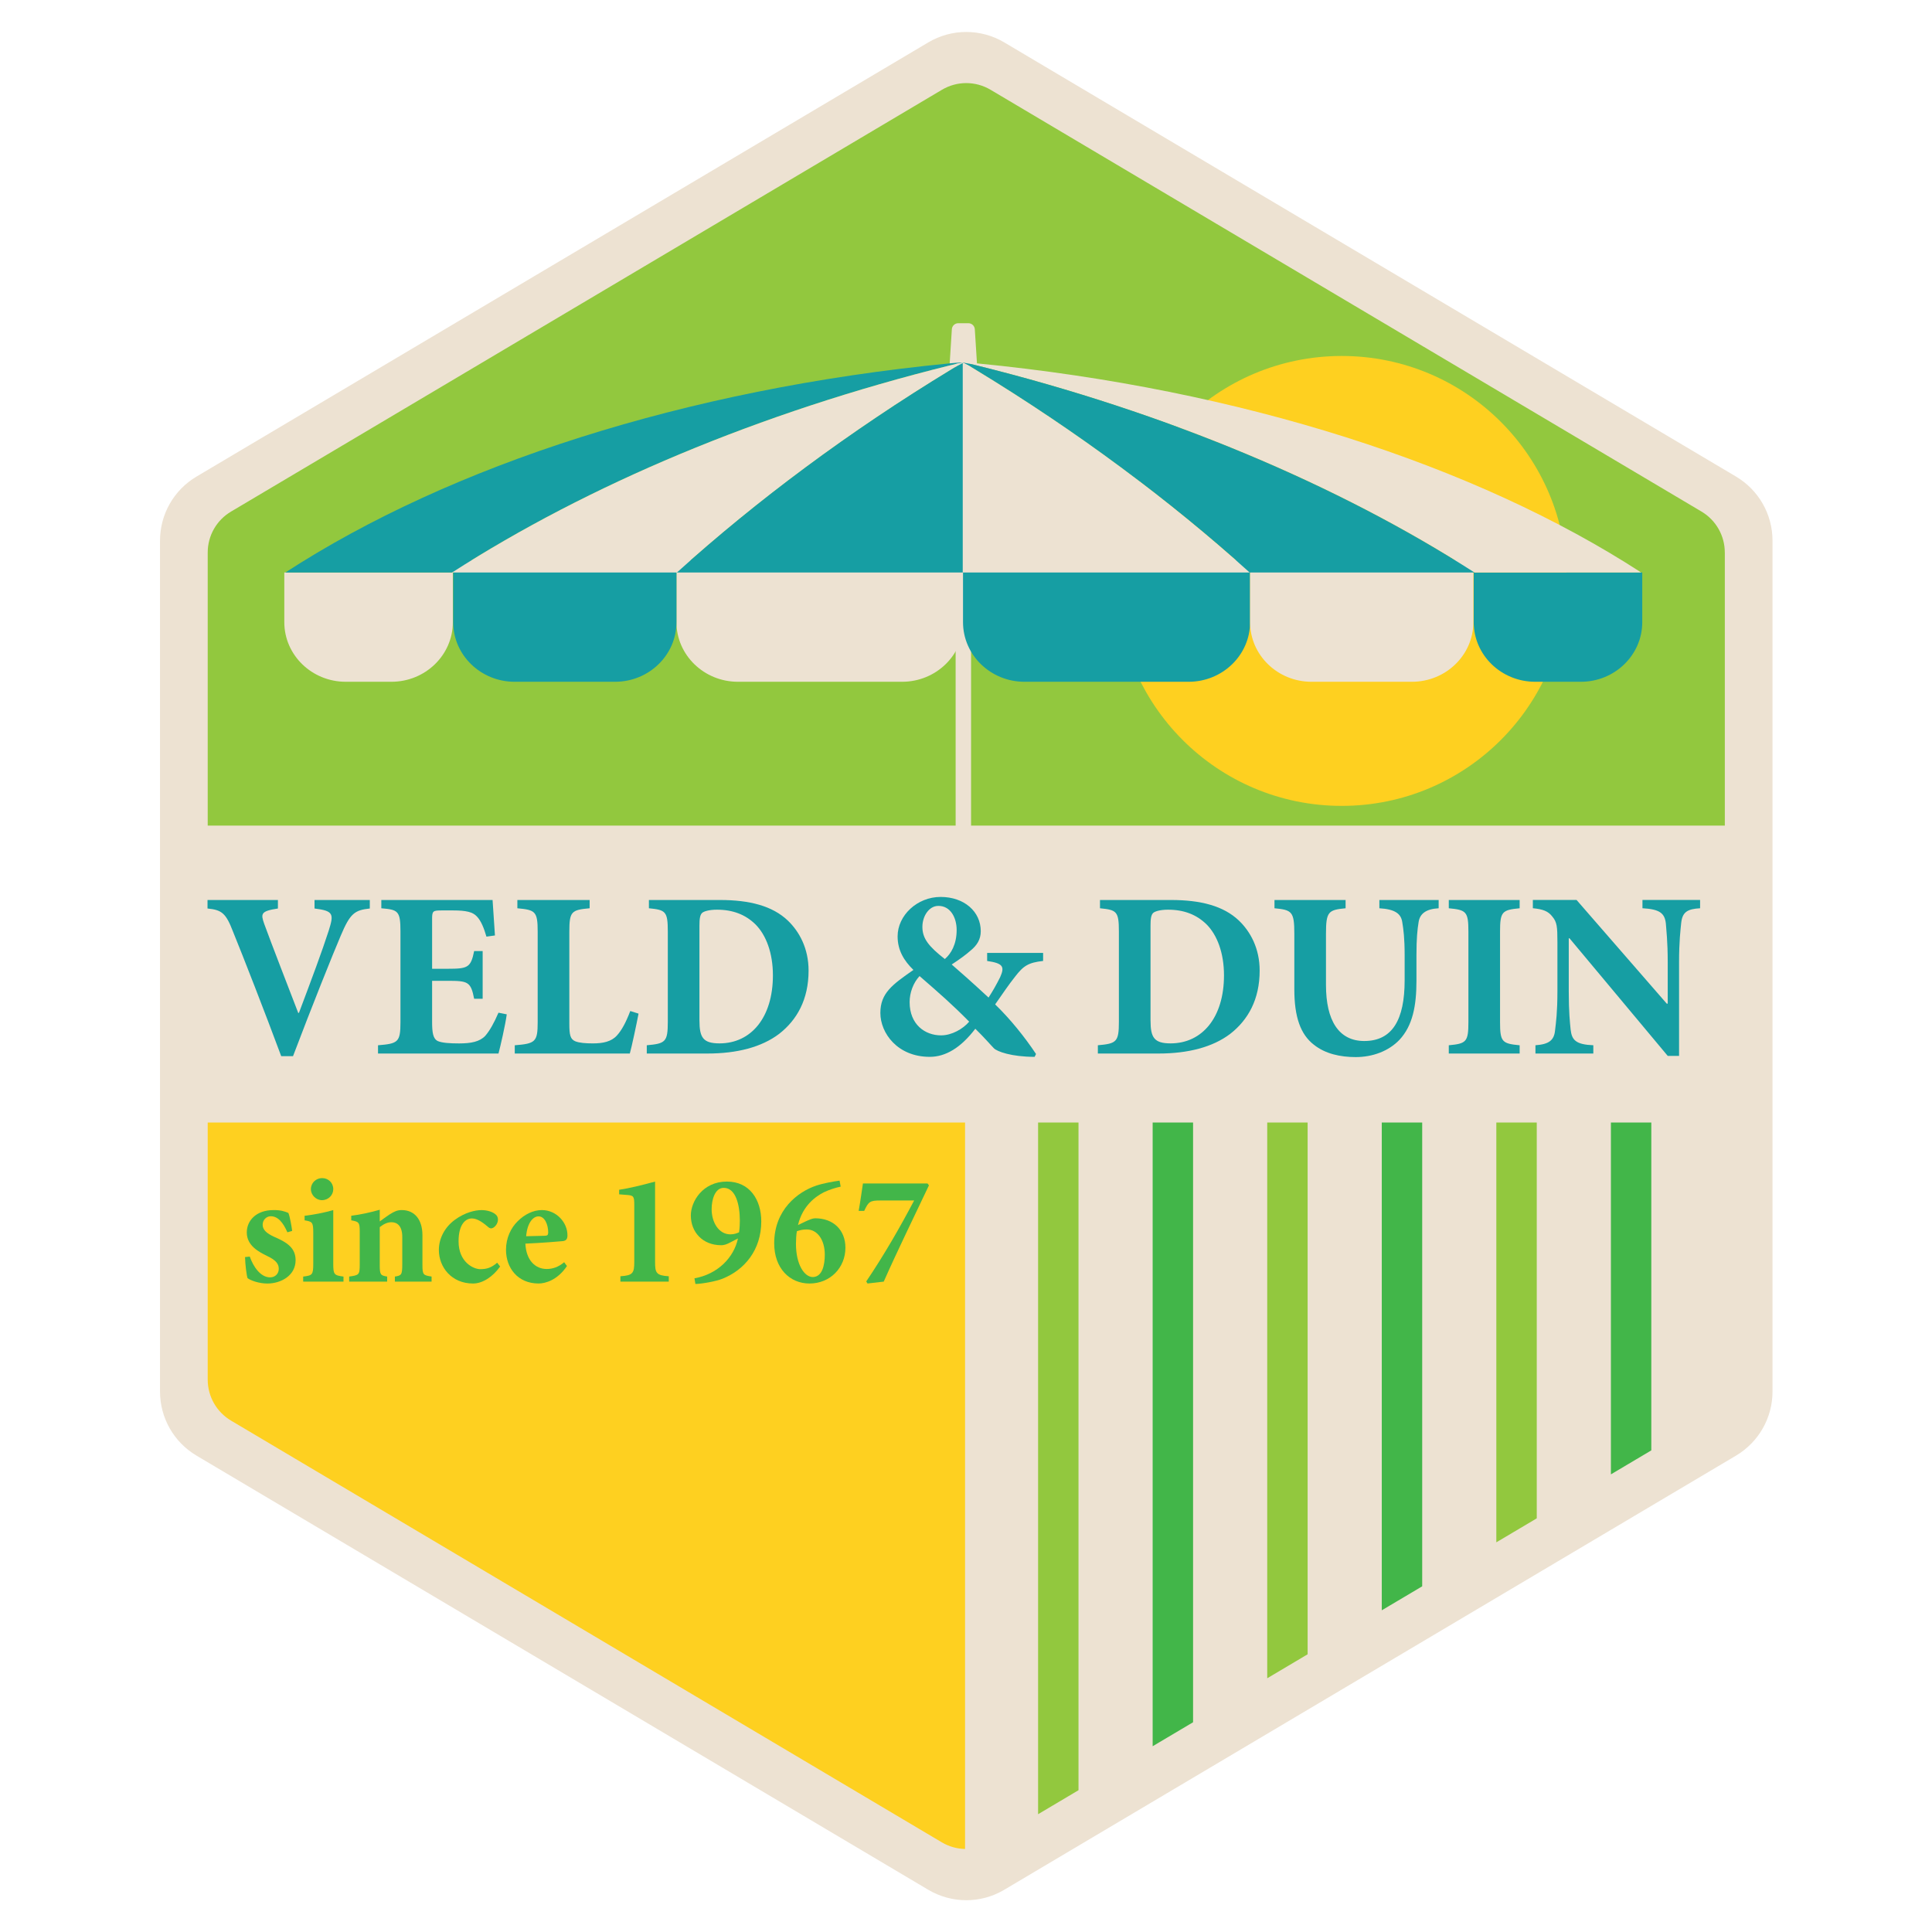 <?xml version="1.0" encoding="UTF-8" standalone="no"?>
<!-- Created with Inkscape (http://www.inkscape.org/) -->

<svg
   xmlns:dc="http://purl.org/dc/elements/1.1/"
   xmlns:cc="http://creativecommons.org/ns#"
   xmlns:rdf="http://www.w3.org/1999/02/22-rdf-syntax-ns#"
   xmlns:svg="http://www.w3.org/2000/svg"
   xmlns="http://www.w3.org/2000/svg"
   xmlns:sodipodi="http://sodipodi.sourceforge.net/DTD/sodipodi-0.dtd"
   xmlns:inkscape="http://www.inkscape.org/namespaces/inkscape"
   width="200"
   height="200"
   viewBox="0 0 200 200"
   id="svg7368"
   version="1.1"
   inkscape:version="0.91 r13725"
   sodipodi:docname="vd-badge-parasol.svg">
  <defs
     id="defs7370" />
  <sodipodi:namedview
     id="base"
     pagecolor="#ffffff"
     bordercolor="#666666"
     borderopacity="1.0"
     inkscape:pageopacity="0.0"
     inkscape:pageshadow="2"
     inkscape:zoom="2.965"
     inkscape:cx="75.454918"
     inkscape:cy="100"
     inkscape:document-units="px"
     inkscape:current-layer="layer1"
     showgrid="false"
     fit-margin-top="10"
     fit-margin-left="10"
     fit-margin-right="10"
     fit-margin-bottom="10"
     units="px"
     inkscape:window-width="949"
     inkscape:window-height="781"
     inkscape:window-x="50"
     inkscape:window-y="241"
     inkscape:window-maximized="0" />
  <g
     inkscape:label="Layer 1"
     inkscape:groupmode="layer"
     id="layer1"
     transform="translate(-275.61,-446.181)">
    <g
       transform="matrix(1.305,0,0,1.305,-360.408,270.59)"
       id="g554">
      <path
         style="fill:#ede2d2"
         inkscape:connector-curvature="0"
         d="m 560.999,284.456 -58.037,-34.434 c -1.805,-1.071 -2.899,-2.995 -2.899,-5.092 l 0,0 0,-67.484 c 0,-2.096 1.095,-4.022 2.899,-5.091 l 0,0 58.037,-34.435 c 1.867,-1.109 4.173,-1.109 6.042,0 l 0,0 58.037,34.435 c 1.801,1.069 2.898,2.995 2.898,5.091 l 0,0 0,67.484 c 0,2.097 -1.098,4.021 -2.898,5.092 l 0,0 -57.959,34.386 c -0.056,0.035 -0.113,0.068 -0.171,0.102 l 0,0 c -0.91,0.52 -1.919,0.778 -2.928,0.778 l 0,0 c -1.044,0 -2.088,-0.278 -3.021,-0.832 l 0,0 z"
         id="path556" />
      <path
         style="fill:#92c83e"
         inkscape:connector-curvature="0"
         d="m 624.191,178.385 c 0,-1.34 -0.701,-2.573 -1.854,-3.256 L 565.95,141.676 c -1.194,-0.71 -2.669,-0.71 -3.863,0 l -56.385,33.455 c -1.155,0.684 -1.855,1.914 -1.855,3.254 l 0,21.658 120.345,0 0,-21.658 z"
         id="path558" />
      <circle
         style="fill:#fed020"
         cx="593.805"
         cy="180.635"
         r="17.845"
         id="circle560" />
      <path
         style="fill:#ede2d2"
         inkscape:connector-curvature="0"
         d="m 564.872,163.422 -0.176,-2.772 c -0.026,-0.256 -0.244,-0.458 -0.508,-0.458 l -0.801,0 c -0.266,0 -0.483,0.201 -0.509,0.458 l -0.176,2.772 2.17,0 z"
         id="path562" />
      <polygon
         style="fill:#ede2d2"
         points="564.403,163.348 563.174,163.348 563.177,203.776 564.4,203.776 "
         id="polygon564" />
      <path
         style="fill:#fed020"
         inkscape:connector-curvature="0"
         d="m 503.847,223.597 0,20.394 c 0,1.341 0.703,2.571 1.855,3.255 l 56.383,33.453 c 0.57,0.338 1.203,0.51 1.839,0.525 l 0,-57.627 -60.077,0 z"
         id="path566" />
      <g
         id="g568">
        <polygon
           style="fill:#92c83e"
           points="569.717,278.465 572.923,276.562 572.923,223.597 569.717,223.597 "
           id="polygon570" />
        <polygon
           style="fill:#42b649"
           points="578.805,273.073 582.011,271.171 582.011,223.597 578.805,223.597 "
           id="polygon572" />
        <polygon
           style="fill:#92c83e"
           points="587.893,267.682 591.098,265.78 591.098,223.597 587.893,223.597 "
           id="polygon574" />
        <polygon
           style="fill:#42b649"
           points="596.98,262.29 600.186,260.388 600.186,223.597 596.98,223.597 "
           id="polygon576" />
        <polygon
           style="fill:#92c83e"
           points="606.067,256.898 609.274,254.996 609.274,223.597 606.067,223.597 "
           id="polygon578" />
        <polygon
           style="fill:#42b649"
           points="615.156,251.507 618.361,249.604 618.361,223.597 615.156,223.597 "
           id="polygon580" />
      </g>
      <g
         id="g582">
        <path
           style="fill:#169ea3"
           inkscape:connector-curvature="0"
           d="m 516.705,206.62 c -1.199,0.131 -1.556,0.375 -2.305,2.155 -0.619,1.443 -2.324,5.696 -3.785,9.556 l -0.938,0 c -1.273,-3.429 -3.035,-7.945 -3.822,-9.875 -0.562,-1.461 -0.881,-1.724 -2.023,-1.836 l 0,-0.675 5.584,0 0,0.675 c -1.368,0.206 -1.368,0.412 -1.087,1.218 0.543,1.499 2.023,5.303 2.698,7.064 l 0.056,0 c 1.031,-2.736 1.837,-4.891 2.361,-6.521 0.412,-1.312 0.412,-1.574 -1.124,-1.761 l 0,-0.675 4.385,0 0,0.675 z"
           id="path584" />
        <path
           style="fill:#169ea3"
           inkscape:connector-curvature="0"
           d="m 527.569,215.015 c -0.112,0.843 -0.506,2.548 -0.656,3.11 l -9.556,0 0,-0.656 c 1.593,-0.131 1.78,-0.243 1.78,-1.836 l 0,-7.195 c 0,-1.63 -0.188,-1.724 -1.518,-1.836 l 0,-0.656 8.825,0 c 0.019,0.337 0.112,1.649 0.188,2.811 l -0.675,0.094 c -0.188,-0.656 -0.431,-1.274 -0.769,-1.611 -0.318,-0.337 -0.824,-0.468 -1.874,-0.468 l -0.898,0 c -0.693,0 -0.769,0.038 -0.769,0.656 l 0,3.972 1.255,0 c 1.574,0 1.818,-0.093 2.08,-1.405 l 0.675,0 0,3.785 -0.675,0 c -0.262,-1.349 -0.487,-1.424 -2.08,-1.424 l -1.255,0 0,3.242 c 0,0.881 0.075,1.349 0.449,1.536 0.338,0.149 0.975,0.188 1.687,0.188 0.956,0 1.631,-0.132 2.08,-0.6 0.356,-0.412 0.693,-1.012 1.049,-1.837 l 0.657,0.13 z"
           id="path586" />
        <path
           style="fill:#169ea3"
           inkscape:connector-curvature="0"
           d="m 538.023,214.959 c -0.15,0.786 -0.544,2.66 -0.693,3.166 l -9.126,0 0,-0.656 c 1.631,-0.131 1.818,-0.262 1.818,-1.836 l 0,-7.177 c 0,-1.611 -0.188,-1.724 -1.611,-1.855 l 0,-0.656 5.733,0 0,0.656 c -1.442,0.131 -1.611,0.244 -1.611,1.855 l 0,7.308 c 0,0.881 0.075,1.219 0.468,1.387 0.319,0.131 0.825,0.169 1.406,0.169 0.786,0 1.461,-0.132 1.911,-0.638 0.355,-0.393 0.693,-0.992 1.049,-1.93 l 0.656,0.207 z"
           id="path588" />
        <path
           style="fill:#169ea3"
           inkscape:connector-curvature="0"
           d="m 544.485,205.945 c 2.343,0 4.16,0.469 5.378,1.63 0.918,0.88 1.648,2.211 1.648,3.972 0,2.286 -0.918,3.917 -2.342,5.022 -1.387,1.049 -3.335,1.555 -5.678,1.555 l -4.815,0 0,-0.656 c 1.48,-0.131 1.668,-0.262 1.668,-1.854 l 0,-7.158 c 0,-1.611 -0.169,-1.724 -1.499,-1.855 l 0,-0.656 5.64,0 z m -1.63,9.557 c 0,1.349 0.281,1.817 1.593,1.817 2.511,0 4.234,-2.062 4.234,-5.396 0,-1.78 -0.543,-3.204 -1.387,-4.047 -0.787,-0.768 -1.78,-1.162 -3.054,-1.162 -0.675,0 -1.068,0.15 -1.181,0.262 -0.169,0.168 -0.206,0.487 -0.206,1.031 l 0,7.495 z"
           id="path590" />
        <path
           style="fill:#169ea3"
           inkscape:connector-curvature="0"
           d="m 570.114,210.78 c -1.161,0.131 -1.555,0.375 -2.229,1.255 -0.524,0.656 -0.993,1.368 -1.574,2.192 1.199,1.161 2.361,2.604 3.242,3.935 l -0.112,0.225 c -1.855,0 -2.979,-0.43 -3.224,-0.674 -0.243,-0.244 -0.787,-0.881 -1.48,-1.555 -1.161,1.518 -2.36,2.229 -3.616,2.229 -2.548,0 -3.916,-1.873 -3.916,-3.484 0,-1.574 0.956,-2.249 2.623,-3.411 -0.749,-0.73 -1.255,-1.555 -1.255,-2.661 0,-1.667 1.555,-3.129 3.41,-3.129 1.874,0 3.186,1.162 3.186,2.717 0,0.656 -0.3,1.124 -0.806,1.536 -0.375,0.337 -0.899,0.712 -1.499,1.106 0.543,0.468 1.611,1.406 2.923,2.623 0.318,-0.486 0.618,-1.012 0.918,-1.611 0.375,-0.843 0.244,-1.105 -1.03,-1.292 l 0,-0.637 4.44,0 0,0.636 z m -8.076,5.902 c 0.825,0 1.725,-0.506 2.212,-1.086 -1.387,-1.406 -2.343,-2.23 -3.936,-3.617 -0.506,0.544 -0.787,1.331 -0.787,2.062 0,1.799 1.237,2.642 2.492,2.642 l 0.019,0 z m -0.243,-10.268 c -0.712,0 -1.256,0.787 -1.256,1.667 0,0.918 0.507,1.555 1.78,2.548 0.487,-0.412 0.938,-1.162 0.938,-2.305 0,-0.975 -0.487,-1.911 -1.443,-1.911 l -0.019,0 z"
           id="path592" />
        <path
           style="fill:#169ea3"
           inkscape:connector-curvature="0"
           d="m 580.267,205.945 c 2.343,0 4.16,0.469 5.378,1.63 0.918,0.88 1.648,2.211 1.648,3.972 0,2.286 -0.918,3.917 -2.342,5.022 -1.387,1.049 -3.335,1.555 -5.678,1.555 l -4.815,0 0,-0.656 c 1.48,-0.131 1.668,-0.262 1.668,-1.854 l 0,-7.158 c 0,-1.611 -0.169,-1.724 -1.499,-1.855 l 0,-0.656 5.64,0 z m -1.63,9.557 c 0,1.349 0.281,1.817 1.593,1.817 2.511,0 4.234,-2.062 4.234,-5.396 0,-1.78 -0.543,-3.204 -1.387,-4.047 -0.787,-0.768 -1.78,-1.162 -3.054,-1.162 -0.675,0 -1.068,0.15 -1.181,0.262 -0.169,0.168 -0.206,0.487 -0.206,1.031 l 0,7.495 z"
           id="path594" />
        <path
           style="fill:#169ea3"
           inkscape:connector-curvature="0"
           d="m 601.493,206.601 c -1.031,0.056 -1.499,0.45 -1.593,1.106 -0.094,0.581 -0.169,1.274 -0.169,2.604 l 0,2.042 c 0,1.986 -0.3,3.561 -1.349,4.685 -0.862,0.899 -2.137,1.368 -3.467,1.368 -1.236,0 -2.417,-0.263 -3.316,-0.975 -1.068,-0.824 -1.556,-2.211 -1.556,-4.403 l 0,-4.403 c 0,-1.761 -0.188,-1.893 -1.574,-2.024 l 0,-0.656 5.641,0 0,0.656 c -1.368,0.131 -1.556,0.263 -1.556,2.024 l 0,4.066 c 0,2.811 1.012,4.44 3.036,4.44 2.229,0 3.204,-1.687 3.204,-4.815 l 0,-2.005 c 0,-1.331 -0.094,-2.042 -0.188,-2.604 -0.094,-0.656 -0.544,-1.031 -1.817,-1.106 l 0,-0.656 4.703,0 0,0.656 z"
           id="path596" />
        <path
           style="fill:#169ea3"
           inkscape:connector-curvature="0"
           d="m 602.296,218.125 0,-0.656 c 1.387,-0.131 1.556,-0.262 1.556,-1.836 l 0,-7.177 c 0,-1.592 -0.169,-1.724 -1.556,-1.855 l 0,-0.656 5.621,0 0,0.656 c -1.387,0.131 -1.555,0.263 -1.555,1.855 l 0,7.177 c 0,1.574 0.168,1.705 1.555,1.836 l 0,0.656 -5.621,0 z"
           id="path598" />
        <path
           style="fill:#169ea3"
           inkscape:connector-curvature="0"
           d="m 622.231,206.601 c -1.012,0.056 -1.405,0.3 -1.499,1.162 -0.057,0.581 -0.169,1.461 -0.169,3.11 l 0,7.439 -0.899,0 -7.795,-9.332 -0.056,0 0,4.216 c 0,1.648 0.093,2.473 0.149,3.035 0.094,0.824 0.412,1.181 1.799,1.236 l 0,0.656 -4.591,0 0,-0.656 c 1.05,-0.074 1.48,-0.375 1.556,-1.18 0.074,-0.619 0.187,-1.443 0.187,-3.092 l 0,-3.917 c 0,-1.218 -0.037,-1.574 -0.393,-2.005 -0.338,-0.45 -0.769,-0.6 -1.556,-0.675 l 0,-0.656 3.467,0 7.157,8.227 0.075,0 0,-3.298 c 0,-1.649 -0.112,-2.53 -0.149,-3.073 -0.094,-0.806 -0.487,-1.124 -1.855,-1.199 l 0,-0.656 4.572,0 0,0.658 z"
           id="path600" />
      </g>
      <g
         id="g602">
        <path
           style="fill:#42b649"
           inkscape:connector-curvature="0"
           d="m 510.168,232.305 c -0.337,-0.762 -0.737,-1.273 -1.324,-1.273 -0.325,0 -0.638,0.274 -0.638,0.674 0,0.388 0.288,0.676 0.925,0.963 1.013,0.438 1.688,0.875 1.688,1.85 0,1.236 -1.188,1.85 -2.237,1.85 -0.662,0 -1.324,-0.238 -1.574,-0.426 -0.075,-0.199 -0.188,-1.074 -0.2,-1.674 l 0.375,-0.037 c 0.275,0.787 0.85,1.648 1.612,1.648 0.412,0 0.688,-0.299 0.688,-0.674 0,-0.363 -0.176,-0.676 -0.95,-1.037 -0.575,-0.288 -1.587,-0.775 -1.587,-1.85 0,-0.976 0.787,-1.775 2.1,-1.775 0.574,-0.012 0.912,0.1 1.199,0.225 0.125,0.288 0.275,1.176 0.3,1.426 l -0.377,0.11 z"
           id="path604" />
        <path
           style="fill:#42b649"
           inkscape:connector-curvature="0"
           d="m 511.42,236.217 0,-0.4 c 0.725,-0.087 0.8,-0.137 0.8,-1.024 l 0,-2.474 c 0,-0.825 -0.087,-0.863 -0.688,-0.963 l 0,-0.362 c 0.75,-0.087 1.575,-0.25 2.274,-0.45 l 0,4.249 c 0,0.862 0.062,0.925 0.812,1.024 l 0,0.4 -3.198,0 z m 0.612,-7.336 c 0,-0.5 0.412,-0.875 0.888,-0.875 0.5,0 0.887,0.375 0.887,0.875 0,0.475 -0.387,0.875 -0.899,0.875 -0.464,0 -0.876,-0.401 -0.876,-0.875 z"
           id="path606" />
        <path
           style="fill:#42b649"
           inkscape:connector-curvature="0"
           d="m 518.694,236.217 0,-0.4 c 0.524,-0.087 0.587,-0.125 0.587,-1.012 l 0,-2.125 c 0,-0.899 -0.412,-1.174 -0.862,-1.174 -0.312,0 -0.6,0.137 -0.925,0.387 l 0,3.024 c 0,0.774 0.075,0.812 0.588,0.899 l 0,0.4 -3.012,0 0,-0.4 c 0.774,-0.111 0.837,-0.125 0.837,-0.962 l 0,-2.587 c 0,-0.75 -0.062,-0.8 -0.675,-0.912 l 0,-0.362 c 0.712,-0.087 1.524,-0.263 2.262,-0.476 l 0,0.926 c 0.25,-0.176 0.5,-0.375 0.775,-0.551 0.375,-0.236 0.612,-0.35 0.975,-0.35 1.012,0 1.637,0.75 1.637,2 l 0,2.361 c 0,0.787 0.075,0.812 0.725,0.912 l 0,0.4 -2.912,0 z"
           id="path608" />
        <path
           style="fill:#42b649"
           inkscape:connector-curvature="0"
           d="m 527.044,235.018 c -0.575,0.812 -1.387,1.35 -2.149,1.35 -1.712,0 -2.712,-1.301 -2.712,-2.662 0,-0.912 0.463,-1.8 1.263,-2.387 0.812,-0.6 1.637,-0.775 2.111,-0.775 l 0.013,0 c 0.45,0 0.862,0.138 1.075,0.312 0.175,0.125 0.225,0.275 0.225,0.45 0,0.362 -0.325,0.687 -0.537,0.687 -0.088,0 -0.163,-0.037 -0.275,-0.137 -0.524,-0.45 -0.912,-0.65 -1.262,-0.65 -0.5,0 -1.05,0.475 -1.05,1.812 0,1.662 1.187,2.212 1.725,2.212 0.524,0 0.887,-0.125 1.337,-0.513 l 0.236,0.301 z"
           id="path610" />
        <path
           style="fill:#42b649"
           inkscape:connector-curvature="0"
           d="m 532.345,234.979 c -0.762,1.138 -1.736,1.388 -2.249,1.388 -1.662,0 -2.587,-1.238 -2.587,-2.675 0,-0.95 0.399,-1.749 0.925,-2.262 0.55,-0.55 1.237,-0.888 1.912,-0.888 l 0.013,0 c 1.149,0 2.036,0.987 2.024,2.012 0,0.25 -0.075,0.413 -0.362,0.45 -0.226,0.025 -1.75,0.15 -2.975,0.2 0.062,1.337 0.8,2.012 1.688,2.012 0.487,0 0.949,-0.162 1.387,-0.537 l 0.224,0.3 z m -2.262,-3.936 c -0.462,0 -0.899,0.575 -0.975,1.574 0.513,-0.012 0.975,-0.024 1.487,-0.037 0.188,-0.012 0.25,-0.037 0.262,-0.25 0,-0.637 -0.274,-1.287 -0.762,-1.287 l -0.012,0 z"
           id="path612" />
        <path
           style="fill:#42b649"
           inkscape:connector-curvature="0"
           d="m 536.584,236.217 0,-0.425 c 0.987,-0.062 1.1,-0.25 1.1,-1.138 l 0,-4.536 c 0,-0.649 -0.05,-0.737 -0.562,-0.774 l -0.638,-0.051 0,-0.361 c 0.825,-0.125 1.749,-0.351 2.85,-0.65 l 0,6.373 c 0,0.863 0.087,1.075 1.087,1.138 l 0,0.425 -3.837,0 z"
           id="path614" />
        <path
           style="fill:#42b649"
           inkscape:connector-curvature="0"
           d="m 545.034,228.281 c 1.812,0 2.724,1.449 2.724,3.162 0,2.262 -1.324,3.849 -3.087,4.549 -0.499,0.199 -1.574,0.399 -2.137,0.412 l -0.075,-0.449 c 1.85,-0.326 3.137,-1.662 3.449,-3.162 l -0.6,0.312 c -0.3,0.162 -0.513,0.225 -0.725,0.225 -1.487,0 -2.412,-1.05 -2.412,-2.361 0,-1.113 0.95,-2.688 2.85,-2.688 l 0.013,0 z m -0.263,0.5 c -0.662,0 -0.95,0.887 -0.95,1.688 0,1.062 0.575,1.999 1.487,1.999 0.312,0 0.513,-0.087 0.688,-0.163 0.05,-0.35 0.062,-0.649 0.062,-0.924 0,-1.225 -0.312,-2.6 -1.274,-2.6 l -0.013,0 z"
           id="path616" />
        <path
           style="fill:#42b649"
           inkscape:connector-curvature="0"
           d="m 551.297,231.431 c 0.312,-0.138 0.538,-0.237 0.737,-0.237 1.438,0 2.4,0.924 2.4,2.336 0,1.575 -1.2,2.838 -2.85,2.838 -1.562,0 -2.8,-1.2 -2.8,-3.188 0,-2.662 1.875,-4.086 3.324,-4.574 0.55,-0.187 1.388,-0.337 1.862,-0.399 l 0.088,0.476 c -0.363,0.074 -0.9,0.236 -1.338,0.449 -0.612,0.312 -1.674,1.025 -2.049,2.6 l 0.626,-0.301 z m 0.062,0.649 c -0.287,0 -0.524,0.051 -0.774,0.138 -0.05,0.212 -0.075,0.7 -0.075,1 0,1.661 0.675,2.637 1.338,2.637 0.762,-0.013 0.949,-0.976 0.949,-1.774 0,-1.175 -0.587,-2 -1.425,-2 l -0.013,0 z"
           id="path618" />
        <path
           style="fill:#42b649"
           inkscape:connector-curvature="0"
           d="m 561.059,228.581 c -1.187,2.513 -2.449,5.073 -3.586,7.636 l -1.287,0.15 -0.101,-0.163 c 1.475,-2.187 2.725,-4.386 3.8,-6.423 l -2.662,0 c -0.85,0 -0.95,0.087 -1.3,0.824 l -0.438,0 c 0.175,-0.975 0.25,-1.637 0.338,-2.174 l 5.123,0 0.113,0.15 z"
           id="path620" />
      </g>
      <path
         style="fill:#ede2d2"
         inkscape:connector-curvature="0"
         d="m 541.031,179.004 0,4.902 c 0,2.611 2.187,4.729 4.879,4.729 l 13.015,0 c 2.691,0 4.878,-2.118 4.878,-4.729 l 0,-4.902"
         id="path622" />
      <path
         style="fill:#169ea3"
         inkscape:connector-curvature="0"
         d="m 523.32,179.004 0,4.902 c 0,2.611 2.187,4.729 4.877,4.729 l 7.959,0 c 2.692,0 4.875,-2.118 4.875,-4.729 l 0,-4.902"
         id="path624" />
      <path
         style="fill:#ede2d2"
         inkscape:connector-curvature="0"
         d="m 509.923,179.966 0,3.94 c 0,2.611 2.186,4.729 4.876,4.729 l 3.616,0 c 2.694,0 4.878,-2.118 4.878,-4.729 l 0,-3.94 -13.37,0 z"
         id="path626" />
      <path
         style="fill:#169ea3"
         inkscape:connector-curvature="0"
         d="m 563.823,163.309 c -0.377,0 -0.752,0.023 -1.118,0.067 -20.985,2.042 -39.591,8.08 -52.698,16.59 l 13.224,0 c 10.776,-6.925 24.326,-12.668 39.496,-16.429 0.354,-0.097 0.722,-0.174 1.096,-0.228 z"
         id="path628" />
      <path
         style="fill:#ede2d2"
         inkscape:connector-curvature="0"
         d="m 563.823,163.309 c -0.374,0.055 -0.742,0.132 -1.097,0.229 -15.17,3.761 -28.72,9.504 -39.496,16.429 l 17.837,0 c 6.345,-5.724 13.662,-11.178 21.777,-16.109 0.311,-0.201 0.638,-0.383 0.979,-0.549 z"
         id="path630" />
      <path
         style="fill:#169ea3"
         inkscape:connector-curvature="0"
         d="m 563.823,163.309 c -0.341,0.167 -0.668,0.349 -0.979,0.548 -8.115,4.932 -15.433,10.385 -21.777,16.109 l 22.756,0 0,-16.657 z"
         id="path632" />
      <path
         style="fill:#169ea3"
         inkscape:connector-curvature="0"
         d="m 586.534,179.004 0,4.902 c 0,2.611 -2.187,4.729 -4.879,4.729 l -13.014,0 c -2.692,0 -4.879,-2.118 -4.879,-4.729 l 0,-4.902"
         id="path634" />
      <path
         style="fill:#ede2d2"
         inkscape:connector-curvature="0"
         d="m 604.245,179.004 0,4.902 c 0,2.611 -2.187,4.729 -4.878,4.729 l -7.958,0 c -2.692,0 -4.875,-2.118 -4.875,-4.729 l 0,-4.902"
         id="path636" />
      <path
         style="fill:#169ea3"
         inkscape:connector-curvature="0"
         d="m 617.643,179.966 0,3.94 c 0,2.611 -2.186,4.729 -4.876,4.729 l -3.616,0 c -2.695,0 -4.878,-2.118 -4.878,-4.729 l 0,-3.94 13.37,0 z"
         id="path638" />
      <path
         style="fill:#ede2d2"
         inkscape:connector-curvature="0"
         d="m 563.741,163.309 c 0.378,0 0.753,0.023 1.119,0.067 20.985,2.042 39.591,8.08 52.698,16.59 l -13.224,0 c -10.778,-6.925 -24.326,-12.668 -39.496,-16.429 -0.354,-0.097 -0.722,-0.174 -1.097,-0.228 z"
         id="path640" />
      <path
         style="fill:#169ea3"
         inkscape:connector-curvature="0"
         d="m 563.741,163.309 c 0.375,0.055 0.743,0.132 1.098,0.229 15.17,3.761 28.718,9.504 39.496,16.429 l -17.836,0 c -6.346,-5.724 -13.664,-11.178 -21.778,-16.109 -0.311,-0.201 -0.638,-0.383 -0.98,-0.549 z"
         id="path642" />
      <path
         style="fill:#ede2d2"
         inkscape:connector-curvature="0"
         d="m 563.741,163.309 c 0.342,0.167 0.669,0.349 0.979,0.548 8.114,4.932 15.433,10.385 21.778,16.109 l -22.758,0 0,-16.657 z"
         id="path644" />
    </g>
  </g>
</svg>
